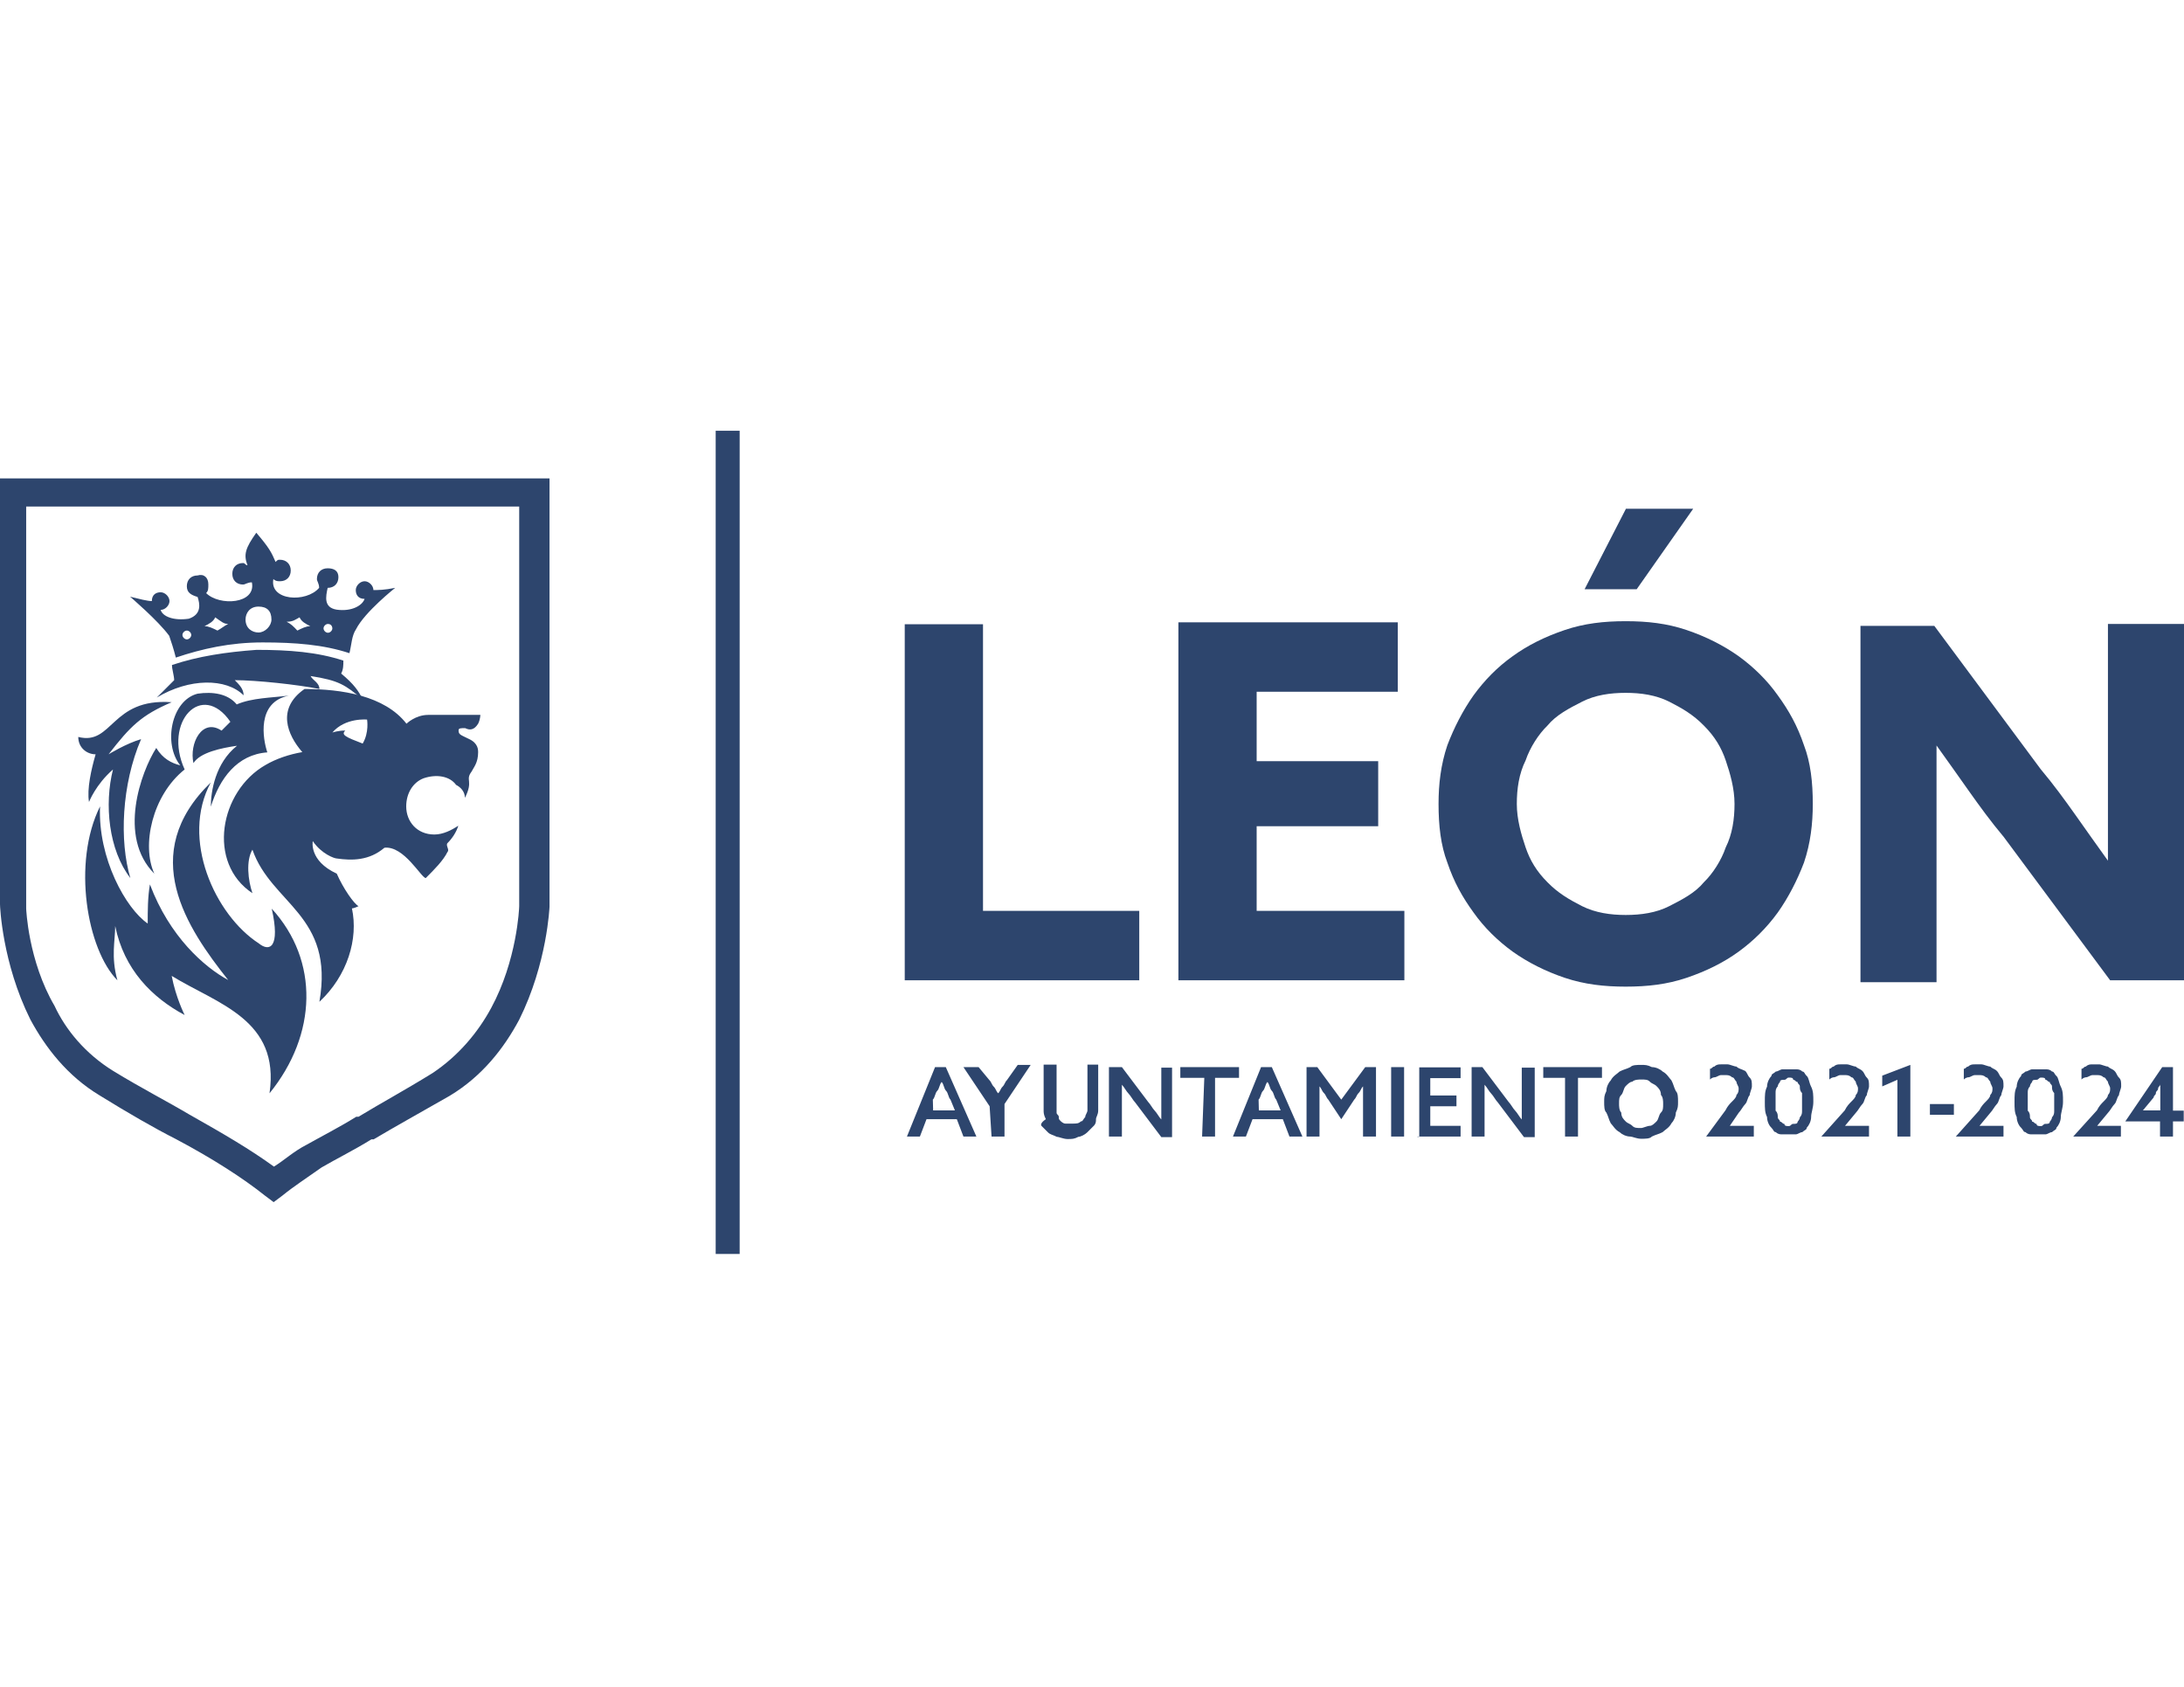 <?xml version="1.0" encoding="utf-8"?>
<!-- Generator: Adobe Illustrator 24.0.2, SVG Export Plug-In . SVG Version: 6.00 Build 0)  -->
<svg version="1.1" id="Layer_1" xmlns="http://www.w3.org/2000/svg" xmlns:xlink="http://www.w3.org/1999/xlink" x="0px" y="0px"
	 viewBox="0 0 792.5 612" style="enable-background:new 0 0 792.5 612;" xml:space="preserve">
<style type="text/css">
	.st0{fill:#2D456D;}
	.st1{fill-rule:evenodd;clip-rule:evenodd;fill:#2D456D;}
</style>
<title>municipio-leon</title>
<g>
	<g>
		<path class="st0" d="M9.5,329.7L9.5,329.7V183.8h178.9v145l0,0c0,0.8-0.8,19.7-10.2,37c-4.7,8.7-11.8,17.3-21.3,23.6
			c-10.2,6.3-18.9,11-26.8,15.8h-0.8c-6.3,3.9-12.6,7.1-18.1,10.2c-4.7,2.4-7.9,5.5-11.8,7.9c-8.7-6.3-18.1-11.8-30.7-18.9l0,0l0,0
			l0,0c-7.9-4.7-17.3-9.5-27.6-15.8c-10.2-6.3-17.3-15-21.3-23.6C10.2,348.6,9.5,329.7,9.5,329.7 M0,178.3v149.8l0,0
			c0,0.8,0.8,21.3,11,41.8c5.5,10.2,13.4,20.5,25.2,27.6c10.2,6.3,19.7,11.8,27.6,15.8l0,0l0,0l0,0c13.4,7.1,24.4,14.2,32.3,20.5
			l3.2,2.4l3.2-2.4c3.9-3.2,8.7-6.3,14.2-10.2c5.5-3.2,11.8-6.3,18.1-10.2h0.8c7.9-4.7,16.6-9.5,27.6-15.8
			c11.8-7.1,19.7-17.3,25.2-27.6c10.2-20.5,11-41,11-41l0,0V178.3v-4.7h-4.7H4.7H0V178.3z"/>
		<path class="st1" d="M47.3,318.6c-7.9-10.2-9.5-26.8-6.3-39.4c-6.3,5.5-8.7,11.8-8.7,11.8c-0.8-4.7,0.8-11.8,2.4-17.3
			c-3.2,0-6.3-2.4-6.3-6.3c12.6,3.2,11.8-14.2,33.9-12.6c-11,4.7-15,8.7-22.9,18.9c0,0,6.3-3.9,11.8-5.5
			C44.1,284.7,43.3,305.2,47.3,318.6 M104.8,252.4c-6.3,0.8-13.4,0.8-18.9,3.2c-3.2-3.9-8.7-4.7-14.2-3.9c-9.5,2.4-12.6,18.1-6.3,26
			c-3.2-0.8-6.3-2.4-8.7-6.3C51.2,280,42.6,303.6,56,317c-4.7-10.2-0.8-28.4,11-37.8c-7.9-17.3,6.3-32.3,16.6-17.3
			c0,0-0.8,0.8-3.2,3.2c-7.1-4.7-11.8,4.7-10.2,11.8c2.4-3.9,10.2-5.5,15.8-6.3c-7.9,6.3-9.5,16.6-9.5,22.1
			c3.2-10.2,9.5-18.9,20.5-19.7C95.4,268.2,93,254.8,104.8,252.4z M120.6,265.8c4.7-5.5,12.6-4.7,12.6-4.7s0.8,4.7-1.6,8.7
			c-6.3-2.4-7.9-3.2-6.3-4.7C123,265,120.6,265.8,120.6,265.8z M115.9,363.5c10.2-9.5,14.2-22.9,11.8-33.9c0.8,0,2.4-0.8,2.4-0.8
			c-1.6-0.8-5.5-6.3-7.9-11.8c-10.2-4.7-8.7-11.8-8.7-11.8c3.2,4.7,7.9,6.3,8.7,6.3c5.5,0.8,11.8,0.8,17.3-3.9
			c7.1-0.8,13.4,11,15,11c3.2-3.2,6.3-6.3,7.9-9.5c0.8-0.8-0.8-2.4,0-3.2c1.6-1.6,3.2-3.9,3.9-6.3c-2.4,1.6-5.5,3.2-8.7,3.2
			c-6.3,0-10.2-4.7-10.2-10.2c0-4.7,2.4-8.7,6.3-10.2c4.7-1.6,9.5-0.8,11.8,2.4c1.6,0.8,3.2,2.4,3.2,4.7c3.2-6.3,0-6.3,2.4-9.5
			c0.8-1.6,2.4-3.2,2.4-7.1c0-0.8,0-3.2-3.2-4.7c-3.2-1.6-3.9-1.6-3.9-3.2c0-0.8,0.8-0.8,2.4-0.8c1.6,0.8,3.2,0.8,4.7-1.6
			c0.8-1.6,0.8-3.2,0.8-3.2s-14.2,0-18.9,0s-7.9,3.2-7.9,3.2c-7.9-10.2-23.6-12.6-37-12.6c-10.2,7.1-6.3,16.6-0.8,22.9
			c-4.7,0.8-9.5,2.4-13.4,4.7c-16.6,9.5-21.3,35.5-4.7,46.5c-1.6-4.7-2.4-11.8,0-15.8C98.5,328.1,121.4,332,115.9,363.5z"/>
		<path class="st1" d="M36.3,292.6c-10.2,20.5-4.7,52,6.3,63.1c-2.4-8.7-0.8-14.2-0.8-19.7c3.2,15.8,13.4,26,25.2,32.3
			c0,0-3.2-6.3-4.7-14.2c16.6,10.2,39.4,15.8,35.5,42.6c17.3-21.3,18.1-48.1,0.8-67c3.2,14.2-0.8,15.8-4.7,12.6
			C78,332,65.4,304.4,76.5,283.9c-26.8,26-8.7,52.8,6.3,71.7c-8.7-4.7-21.3-15.8-28.4-34.7c-0.8,4.7-0.8,9.5-0.8,14.2
			C45.7,329.7,35.5,311.5,36.3,292.6"/>
		<path class="st1" d="M112.7,245.3c0.8,1.6,3.2,2.4,3.2,4.7c-7.9-1.6-22.9-3.2-30.7-3.2c1.6,1.6,3.2,3.2,3.2,5.5
			c-6.3-6.3-19.7-6.3-31.5,0.8c2.4-2.4,4.7-4.7,6.3-6.3c0-1.6-0.8-3.9-0.8-5.5c9.5-3.2,19.7-4.7,30.7-5.5c11.8,0,22.1,0.8,31.5,3.9
			c0,1.6,0,3.2-0.8,4.7c4.7,3.9,6.3,6.3,7.9,9.5C125.3,248.5,123,246.9,112.7,245.3 M104,225.6c1.6,0.8,2.4,1.6,3.9,3.2
			c1.6-0.8,3.2-1.6,4.7-1.6c-1.6-0.8-3.2-1.6-3.9-3.2C107.2,224.8,106.4,225.6,104,225.6z M93.8,220.1c-3.2,0-4.7,2.4-4.7,4.7
			c0,3.2,2.4,4.7,4.7,4.7c2.4,0,4.7-2.4,4.7-4.7C98.5,221.7,96.9,220.1,93.8,220.1z M82.8,226.4c-1.6,0.8-2.4,1.6-3.9,2.4
			c-1.6-0.8-3.2-1.6-4.7-1.6c1.6-0.8,3.2-1.6,3.9-3.2C80.4,225.6,81.2,226.4,82.8,226.4z M67.8,228.8c-0.8,0-1.6,0.8-1.6,1.6
			c0,0.8,0.8,1.6,1.6,1.6c0.8,0,1.6-0.8,1.6-1.6C69.4,229.6,68.6,228.8,67.8,228.8z M119,226.4c-0.8,0-1.6,0.8-1.6,1.6
			s0.8,1.6,1.6,1.6c0.8,0,1.6-0.8,1.6-1.6C120.6,228,120.6,226.4,119,226.4z M93,193.3L93,193.3c-3.9,5.5-4.7,7.9-3.2,11.8
			c-0.8,0-0.8-0.8-1.6-0.8c-2.4,0-3.9,1.6-3.9,3.9c0,2.4,1.6,3.9,3.9,3.9c0.8,0,1.6-0.8,3.2-0.8c1.6,7.9-11.8,8.7-16.6,3.9
			c0.8-0.8,0.8-1.6,0.8-3.2c0-2.4-1.6-3.9-3.9-3.2c-2.4,0-3.9,1.6-3.9,3.9c0,2.4,1.6,3.2,3.9,3.9c0.8,2.4,1.6,6.3-3.2,7.9
			c-5.5,0.8-9.5-0.8-10.2-3.2c1.6,0,3.2-1.6,3.2-3.2s-1.6-3.2-3.2-3.2c-1.6,0-3.2,0.8-3.2,3.2c-1.6,0-4.7-0.8-7.9-1.6
			c0,0,10.2,8.7,14.2,14.2c0.8,2.4,1.6,4.7,2.4,7.9c9.5-3.2,19.7-5.5,31.5-5.5s22.1,0.8,31.5,3.9c0.8-3.2,0.8-6.3,2.4-8.7
			c3.2-6.3,14.2-15,14.2-15c-3.9,0.8-6.3,0.8-7.9,0.8c0-1.6-1.6-3.2-3.2-3.2c-1.6,0-3.2,1.6-3.2,3.2c0,1.6,0.8,3.2,3.2,3.2
			c-0.8,2.4-4.7,4.7-10.2,3.9c-4.7-0.8-3.9-4.7-3.2-7.9c2.4,0,3.9-1.6,3.9-3.9s-1.6-3.2-3.9-3.2c-2.4,0-3.9,1.6-3.9,3.9
			c0,0.8,0.8,1.6,0.8,3.2c-4.7,5.5-18.1,4.7-16.6-3.2c0.8,0.8,1.6,0.8,2.4,0.8c2.4,0,3.9-1.6,3.9-3.9s-1.6-3.9-3.9-3.9
			c-0.8,0-0.8,0-1.6,0.8C98.5,200.4,97.7,198.8,93,193.3z"/>
	</g>
	<g>
		<rect x="259.7" y="156.3" class="st0" width="8.7" height="298.7"/>
		<path class="st0" d="M765.7,355.7h26.8V226.4h-27.6v48.1c0,6.3,0,12.6,0,18.9c0,6.3,0,12.6,0,18.9l0,0c-3.9-5.5-7.9-11-11.8-16.6
			c-3.9-5.5-7.9-11-12.6-16.6l-38.6-52h-26.8v129.3h27.6v-48.1c0-6.3,0-12.6,0-18.9c0-6.3,0-12.6,0-18.9l0,0
			c3.9,5.5,7.9,11,11.8,16.6c3.9,5.5,7.9,11,12.6,16.6L765.7,355.7z M614.4,184.6h-24.4l-15,29.2h18.9L614.4,184.6z M589.9,358
			c7.9,0,15-0.8,22.1-3.2c7.1-2.4,13.4-5.5,18.9-9.5s10.2-8.7,14.2-14.2c3.9-5.5,7.1-11.8,9.5-18.1c2.4-7.1,3.2-14.2,3.2-21.3
			c0-7.9-0.8-15-3.2-21.3c-2.4-7.1-5.5-12.6-9.5-18.1c-3.9-5.5-8.7-10.2-14.2-14.2c-5.5-3.9-11.8-7.1-18.9-9.5
			c-7.1-2.4-14.2-3.2-22.1-3.2s-15,0.8-22.1,3.2c-7.1,2.4-13.4,5.5-18.9,9.5c-5.5,3.9-10.2,8.7-14.2,14.2
			c-3.9,5.5-7.1,11.8-9.5,18.1c-2.4,7.1-3.2,14.2-3.2,21.3c0,7.9,0.8,15,3.2,21.3c2.4,7.1,5.5,12.6,9.5,18.1
			c3.9,5.5,8.7,10.2,14.2,14.2c5.5,3.9,11.8,7.1,18.9,9.5C575,357.2,582.1,358,589.9,358z M589.9,332c-5.5,0-11-0.8-15.8-3.2
			c-4.7-2.4-8.7-4.7-12.6-8.7c-3.9-3.9-6.3-7.9-7.9-12.6c-1.6-4.7-3.2-10.2-3.2-15.8c0-5.5,0.8-11,3.2-15.8
			c1.6-4.7,4.7-9.5,7.9-12.6c3.2-3.9,7.9-6.3,12.6-8.7c4.7-2.4,10.2-3.2,15.8-3.2s11,0.8,15.8,3.2c4.7,2.4,8.7,4.7,12.6,8.7
			c3.9,3.9,6.3,7.9,7.9,12.6c1.6,4.7,3.2,10.2,3.2,15.8c0,5.5-0.8,11-3.2,15.8c-1.6,4.7-4.7,9.5-7.9,12.6c-3.2,3.9-7.9,6.3-12.6,8.7
			C601,331.2,595.5,332,589.9,332z M427.6,355.7h82v-25.2H456v-30.7h44.1v-23.6H456v-25.2h51.2v-25.2h-79.6V355.7z M328.3,355.7
			h85.1v-25.2h-56.7v-104h-28.4C328.3,226.4,328.3,355.7,328.3,355.7z"/>
		<path class="st0" d="M781.5,398.2c0-0.8,0.8-0.8,0.8-1.6c0-0.8,0.8-0.8,0.8-1.6c0-0.8,0.8-0.8,0.8-1.6l0,0c0,0.8,0,0.8,0,1.6
			c0,0.8,0,0.8,0,1.6s0,0.8,0,1.6v4.7h-6.3l0,0L781.5,398.2z M771.2,406.9h12.6v5.5h4.7v-5.5h3.9V403h-3.9v-15.8h-3.9L771.2,406.9
			L771.2,406.9z M752.3,412.4L752.3,412.4h17.3v-3.9H761l0,0l3.9-4.7c0.8-0.8,1.6-2.4,2.4-3.2c0.8-0.8,0.8-2.4,1.6-3.2
			c0-0.8,0.8-2.4,0.8-3.2c0-1.6,0-2.4-0.8-3.2c-0.8-0.8-0.8-1.6-1.6-2.4c-0.8-0.8-1.6-0.8-2.4-1.6c-0.8,0-2.4-0.8-3.2-0.8
			s-1.6,0-2.4,0c-0.8,0-1.6,0-2.4,0.8c-0.8,0-0.8,0.8-1.6,0.8v3.9c0.8-0.8,1.6-0.8,1.6-0.8c0.8,0,1.6-0.8,2.4-0.8c0.8,0,1.6,0,1.6,0
			c0.8,0,1.6,0,2.4,0.8c0.8,0,0.8,0.8,1.6,1.6c0,0.8,0.8,1.6,0.8,2.4s0,1.6-0.8,2.4c0,0.8-0.8,1.6-1.6,2.4c-0.8,0.8-1.6,1.6-2.4,3.2
			L752.3,412.4z M731,399.8c0,2.4,0,3.9,0.8,5.5c0,1.6,0.8,3.2,1.6,3.9c0.8,0.8,0.8,1.6,1.6,1.6c0.8,0.8,1.6,0.8,2.4,0.8
			c0.8,0,1.6,0,2.4,0c0.8,0,1.6,0,2.4,0c0.8,0,1.6-0.8,2.4-0.8c0.8-0.8,1.6-0.8,1.6-1.6c0.8-0.8,1.6-2.4,1.6-3.9
			c0-1.6,0.8-3.2,0.8-5.5c0-2.4,0-3.9-0.8-5.5c-0.8-1.6-0.8-3.2-1.6-3.9s-0.8-1.6-1.6-1.6c-0.8-0.8-1.6-0.8-2.4-0.8
			c-0.8,0-1.6,0-2.4,0s-1.6,0-2.4,0c-0.8,0-1.6,0.8-2.4,0.8c-0.8,0.8-1.6,0.8-1.6,1.6c-0.8,0.8-1.6,2.4-1.6,3.9
			C731,395.9,731,397.4,731,399.8z M735.8,399.8c0-0.8,0-2.4,0-3.2c0-0.8,0-1.6,0.8-2.4c0-0.8,0.8-1.6,0.8-1.6
			c0-0.8,0.8-0.8,1.6-0.8c0.8,0,0.8-0.8,1.6-0.8s1.6,0,1.6,0.8c0.8,0,0.8,0.8,1.6,0.8c0,0.8,0.8,0.8,0.8,1.6c0,0.8,0,1.6,0.8,2.4
			c0,0.8,0,1.6,0,3.2c0,0.8,0,2.4,0,3.2c0,0.8,0,1.6-0.8,2.4c0,0.8-0.8,1.6-0.8,1.6c0,0.8-0.8,0.8-1.6,0.8s-0.8,0.8-1.6,0.8
			s-1.6,0-1.6-0.8c-0.8,0-0.8-0.8-1.6-0.8c0-0.8-0.8-0.8-0.8-1.6c0-0.8,0-1.6-0.8-2.4C735.8,402.2,735.8,400.6,735.8,399.8z
			 M709.7,412.4L709.7,412.4h17.3v-3.9h-8.7l0,0l3.9-4.7c0.8-0.8,1.6-2.4,2.4-3.2c0.8-0.8,0.8-2.4,1.6-3.2c0-0.8,0.8-2.4,0.8-3.2
			c0-1.6,0-2.4-0.8-3.2c-0.8-0.8-0.8-1.6-1.6-2.4c-0.8-0.8-1.6-0.8-2.4-1.6c-0.8,0-2.4-0.8-3.2-0.8s-1.6,0-2.4,0
			c-0.8,0-1.6,0-2.4,0.8c-0.8,0-0.8,0.8-1.6,0.8v3.9c0.8-0.8,1.6-0.8,1.6-0.8c0.8,0,1.6-0.8,2.4-0.8c0.8,0,1.6,0,1.6,0
			c0.8,0,1.6,0,2.4,0.8c0.8,0,0.8,0.8,1.6,1.6c0,0.8,0.8,1.6,0.8,2.4s0,1.6-0.8,2.4c0,0.8-0.8,1.6-1.6,2.4s-1.6,1.6-2.4,3.2
			L709.7,412.4z M700.3,404.5h8.7v-3.9h-8.7V404.5z M688.5,412.4h4.7v-26l-10.2,3.9v3.9l5.5-2.4
			C688.5,391.9,688.5,412.4,688.5,412.4z M660.9,412.4L660.9,412.4h17.3v-3.9h-8.7l0,0l3.9-4.7c0.8-0.8,1.6-2.4,2.4-3.2
			c0.8-0.8,0.8-2.4,1.6-3.2c0-0.8,0.8-2.4,0.8-3.2c0-1.6,0-2.4-0.8-3.2c-0.8-0.8-0.8-1.6-1.6-2.4c-0.8-0.8-1.6-0.8-2.4-1.6
			c-0.8,0-2.4-0.8-3.2-0.8s-1.6,0-2.4,0c-0.8,0-1.6,0-2.4,0.8c-0.8,0-0.8,0.8-1.6,0.8v3.9c0.8-0.8,1.6-0.8,1.6-0.8
			c0.8,0,1.6-0.8,2.4-0.8c0.8,0,1.6,0,1.6,0c0.8,0,1.6,0,2.4,0.8c0.8,0,0.8,0.8,1.6,1.6c0,0.8,0.8,1.6,0.8,2.4s0,1.6-0.8,2.4
			c0,0.8-0.8,1.6-1.6,2.4s-1.6,1.6-2.4,3.2L660.9,412.4z M640.4,399.8c0,2.4,0,3.9,0.8,5.5c0,1.6,0.8,3.2,1.6,3.9
			c0.8,0.8,0.8,1.6,1.6,1.6c0.8,0.8,1.6,0.8,2.4,0.8s1.6,0,2.4,0s1.6,0,2.4,0c0.8,0,1.6-0.8,2.4-0.8c0.8-0.8,1.6-0.8,1.6-1.6
			c0.8-0.8,1.6-2.4,1.6-3.9c0-1.6,0.8-3.2,0.8-5.5c0-2.4,0-3.9-0.8-5.5c-0.8-1.6-0.8-3.2-1.6-3.9s-0.8-1.6-1.6-1.6
			c-0.8-0.8-1.6-0.8-2.4-0.8s-1.6,0-2.4,0c-0.8,0-1.6,0-2.4,0c-0.8,0-1.6,0.8-2.4,0.8c-0.8,0.8-1.6,0.8-1.6,1.6
			c-0.8,0.8-1.6,2.4-1.6,3.9C640.4,395.9,640.4,397.4,640.4,399.8z M644.3,399.8c0-0.8,0-2.4,0-3.2c0-0.8,0-1.6,0.8-2.4
			c0-0.8,0.8-1.6,0.8-1.6c0-0.8,0.8-0.8,1.6-0.8s0.8-0.8,1.6-0.8c0.8,0,1.6,0,1.6,0.8c0.8,0,0.8,0.8,1.6,0.8c0,0.8,0.8,0.8,0.8,1.6
			c0,0.8,0,1.6,0.8,2.4c0,0.8,0,1.6,0,3.2c0,0.8,0,2.4,0,3.2c0,0.8,0,1.6-0.8,2.4c0,0.8-0.8,1.6-0.8,1.6c0,0.8-0.8,0.8-1.6,0.8
			s-0.8,0.8-1.6,0.8c-0.8,0-1.6,0-1.6-0.8c-0.8,0-0.8-0.8-1.6-0.8c0-0.8-0.8-0.8-0.8-1.6c0-0.8,0-1.6-0.8-2.4
			C644.3,402.2,644.3,400.6,644.3,399.8z M619.1,412.4L619.1,412.4h17.3v-3.9h-8.7l0,0l3.2-4.7c0.8-0.8,1.6-2.4,2.4-3.2
			c0.8-0.8,0.8-2.4,1.6-3.2c0-0.8,0.8-2.4,0.8-3.2c0-1.6,0-2.4-0.8-3.2c-0.8-0.8-0.8-1.6-1.6-2.4c-1.6-0.8-2.4-0.8-3.2-1.6
			c-0.8,0-2.4-0.8-3.2-0.8s-1.6,0-2.4,0c-0.8,0-1.6,0-2.4,0.8c-0.8,0-0.8,0.8-1.6,0.8v3.9c0.8-0.8,1.6-0.8,1.6-0.8
			c0.8,0,1.6-0.8,2.4-0.8s1.6,0,1.6,0c0.8,0,1.6,0,2.4,0.8c0.8,0,0.8,0.8,1.6,1.6c0,0.8,0.8,1.6,0.8,2.4s0,1.6-0.8,2.4
			c0,0.8-0.8,1.6-1.6,2.4s-1.6,1.6-2.4,3.2L619.1,412.4z M595.5,413.2c1.6,0,3.2,0,3.9-0.8c1.6-0.8,2.4-0.8,3.9-1.6
			c0.8-0.8,2.4-1.6,3.2-3.2c0.8-0.8,1.6-2.4,1.6-3.9c0.8-1.6,0.8-2.4,0.8-3.9s0-3.2-0.8-3.9c-0.8-1.6-0.8-2.4-1.6-3.9
			c-0.8-0.8-1.6-2.4-3.2-3.2c-0.8-0.8-2.4-1.6-3.9-1.6c-1.6-0.8-2.4-0.8-3.9-0.8s-3.2,0-3.9,0.8c-1.6,0.8-2.4,0.8-3.9,1.6
			c-0.8,0.8-2.4,1.6-3.2,3.2c-0.8,0.8-1.6,2.4-1.6,3.9c-0.8,1.6-0.8,2.4-0.8,3.9s0,3.2,0.8,3.9c0.8,1.6,0.8,2.4,1.6,3.9
			c0.8,0.8,1.6,2.4,3.2,3.2c0.8,0.8,2.4,1.6,3.9,1.6C592.3,412.4,593.9,413.2,595.5,413.2z M595.5,409.3c-1.6,0-2.4,0-3.2-0.8
			c-0.8-0.8-1.6-0.8-2.4-1.6c-0.8-0.8-1.6-1.6-1.6-3.2c-0.8-0.8-0.8-2.4-0.8-3.2c0-1.6,0-2.4,0.8-3.2s0.8-2.4,1.6-3.2
			c0.8-0.8,1.6-1.6,2.4-1.6c0.8-0.8,2.4-0.8,3.2-0.8c1.6,0,2.4,0,3.2,0.8c0.8,0.8,1.6,0.8,2.4,1.6c0.8,0.8,1.6,1.6,1.6,3.2
			c0.8,0.8,0.8,2.4,0.8,3.2c0,1.6,0,2.4-0.8,3.2c-0.8,0.8-0.8,2.4-1.6,3.2c-0.8,0.8-1.6,1.6-2.4,1.6
			C597.8,408.5,596.2,409.3,595.5,409.3z M567.9,412.4h4.7v-21.3h8.7v-3.9H560v3.9h7.9V412.4z M538.7,412.4v-11c0-1.6,0-2.4,0-3.9
			c0-1.6,0-2.4,0-3.9l0,0c0.8,0.8,1.6,2.4,2.4,3.2c0.8,0.8,1.6,2.4,2.4,3.2l9.5,12.6h3.9v-25.2h-4.7v11c0,1.6,0,2.4,0,3.9
			c0,1.6,0,2.4,0,3.9l0,0c-0.8-0.8-1.6-2.4-2.4-3.2c-0.8-0.8-1.6-2.4-2.4-3.2l-9.5-12.6H534v25.2H538.7z M514.3,412.4H530v-3.9h-11
			v-7.1h9.5v-3.9H519v-6.3h11v-3.9h-15v25.2H514.3z M504.8,412.4h4.7v-25.2h-4.7V412.4z M474.9,412.4h3.9v-12.6c0-0.8,0-1.6,0-3.2
			c0-0.8,0-1.6,0-2.4l0,0c0.8,0.8,0.8,1.6,1.6,2.4c0.8,0.8,0.8,1.6,1.6,2.4l4.7,7.1l4.7-7.1c0.8-0.8,0.8-1.6,1.6-2.4
			c0.8-0.8,0.8-1.6,1.6-2.4l0,0c0,0.8,0,1.6,0,2.4c0,0.8,0,1.6,0,3.2v12.6h4.7v-25.2h-3.9l-8.7,11.8l-8.7-11.8h-3.9v25.2H474.9z
			 M456.7,399c0.8-0.8,0.8-2.4,1.6-3.2c0.8-0.8,0.8-2.4,1.6-3.2l0,0c0.8,0.8,0.8,2.4,1.6,3.2c0.8,0.8,0.8,2.4,1.6,3.2l1.6,3.9h-7.9
			L456.7,399z M461.5,387.2h-3.9l-10.2,25.2h4.7l2.4-6.3h11l2.4,6.3h4.7L461.5,387.2z M436.2,412.4h4.7v-21.3h8.7v-3.9h-21.3v3.9
			h8.7L436.2,412.4L436.2,412.4z M407.1,412.4v-11c0-1.6,0-2.4,0-3.9c0-1.6,0-2.4,0-3.9l0,0c0.8,0.8,1.6,2.4,2.4,3.2
			c0.8,0.8,1.6,2.4,2.4,3.2l9.5,12.6h3.9v-25.2h-3.9v11c0,1.6,0,2.4,0,3.9c0,1.6,0,2.4,0,3.9l0,0c-0.8-0.8-1.6-2.4-2.4-3.2
			c-0.8-0.8-1.6-2.4-2.4-3.2l-9.5-12.6h-4.7v25.2H407.1z M377.9,408.5c0.8,0.8,1.6,1.6,2.4,2.4s1.6,0.8,3.2,1.6
			c0.8,0,2.4,0.8,3.9,0.8c1.6,0,2.4,0,3.9-0.8c0.8,0,2.4-0.8,3.2-1.6c0.8-0.8,1.6-1.6,2.4-2.4c0.8-0.8,0.8-1.6,0.8-2.4
			c0-0.8,0.8-1.6,0.8-3.2c0-0.8,0-2.4,0-3.2v-13.4h-3.9v13.4c0,1.6,0,2.4,0,3.2c0,0.8-0.8,1.6-0.8,2.4c-0.8,0.8-0.8,1.6-1.6,1.6
			c-0.8,0.8-1.6,0.8-3.2,0.8c-0.8,0-1.6,0-2.4,0c-0.8,0-1.6-0.8-1.6-0.8c-0.8-0.8-0.8-0.8-0.8-1.6c0-0.8-0.8-0.8-0.8-1.6
			c0-0.8,0-1.6,0-1.6c0-0.8,0-1.6,0-2.4v-13.4h-4.7v13.4c0,0.8,0,2.4,0,3.2c0,0.8,0,1.6,0.8,3.2
			C377.1,407.7,377.9,408.5,377.9,408.5z M359.8,412.4h4.7v-11.8l9.5-14.2h-4.7l-3.9,5.5c-0.8,0.8-0.8,1.6-1.6,2.4
			c-0.8,0.8-0.8,1.6-1.6,2.4l0,0c-0.8-0.8-0.8-1.6-1.6-2.4c-0.8-0.8-0.8-1.6-1.6-2.4l-3.9-4.7h-5.5l9.5,14.2L359.8,412.4
			L359.8,412.4z M338.5,399c0.8-0.8,0.8-2.4,1.6-3.2c0.8-0.8,0.8-2.4,1.6-3.2l0,0c0.8,0.8,0.8,2.4,1.6,3.2c0.8,0.8,0.8,2.4,1.6,3.2
			l1.6,3.9h-7.9L338.5,399z M343.2,387.2h-3.9l-10.2,25.2h4.7l2.4-6.3h11l2.4,6.3h4.7L343.2,387.2z"/>
	</g>
</g>
</svg>
